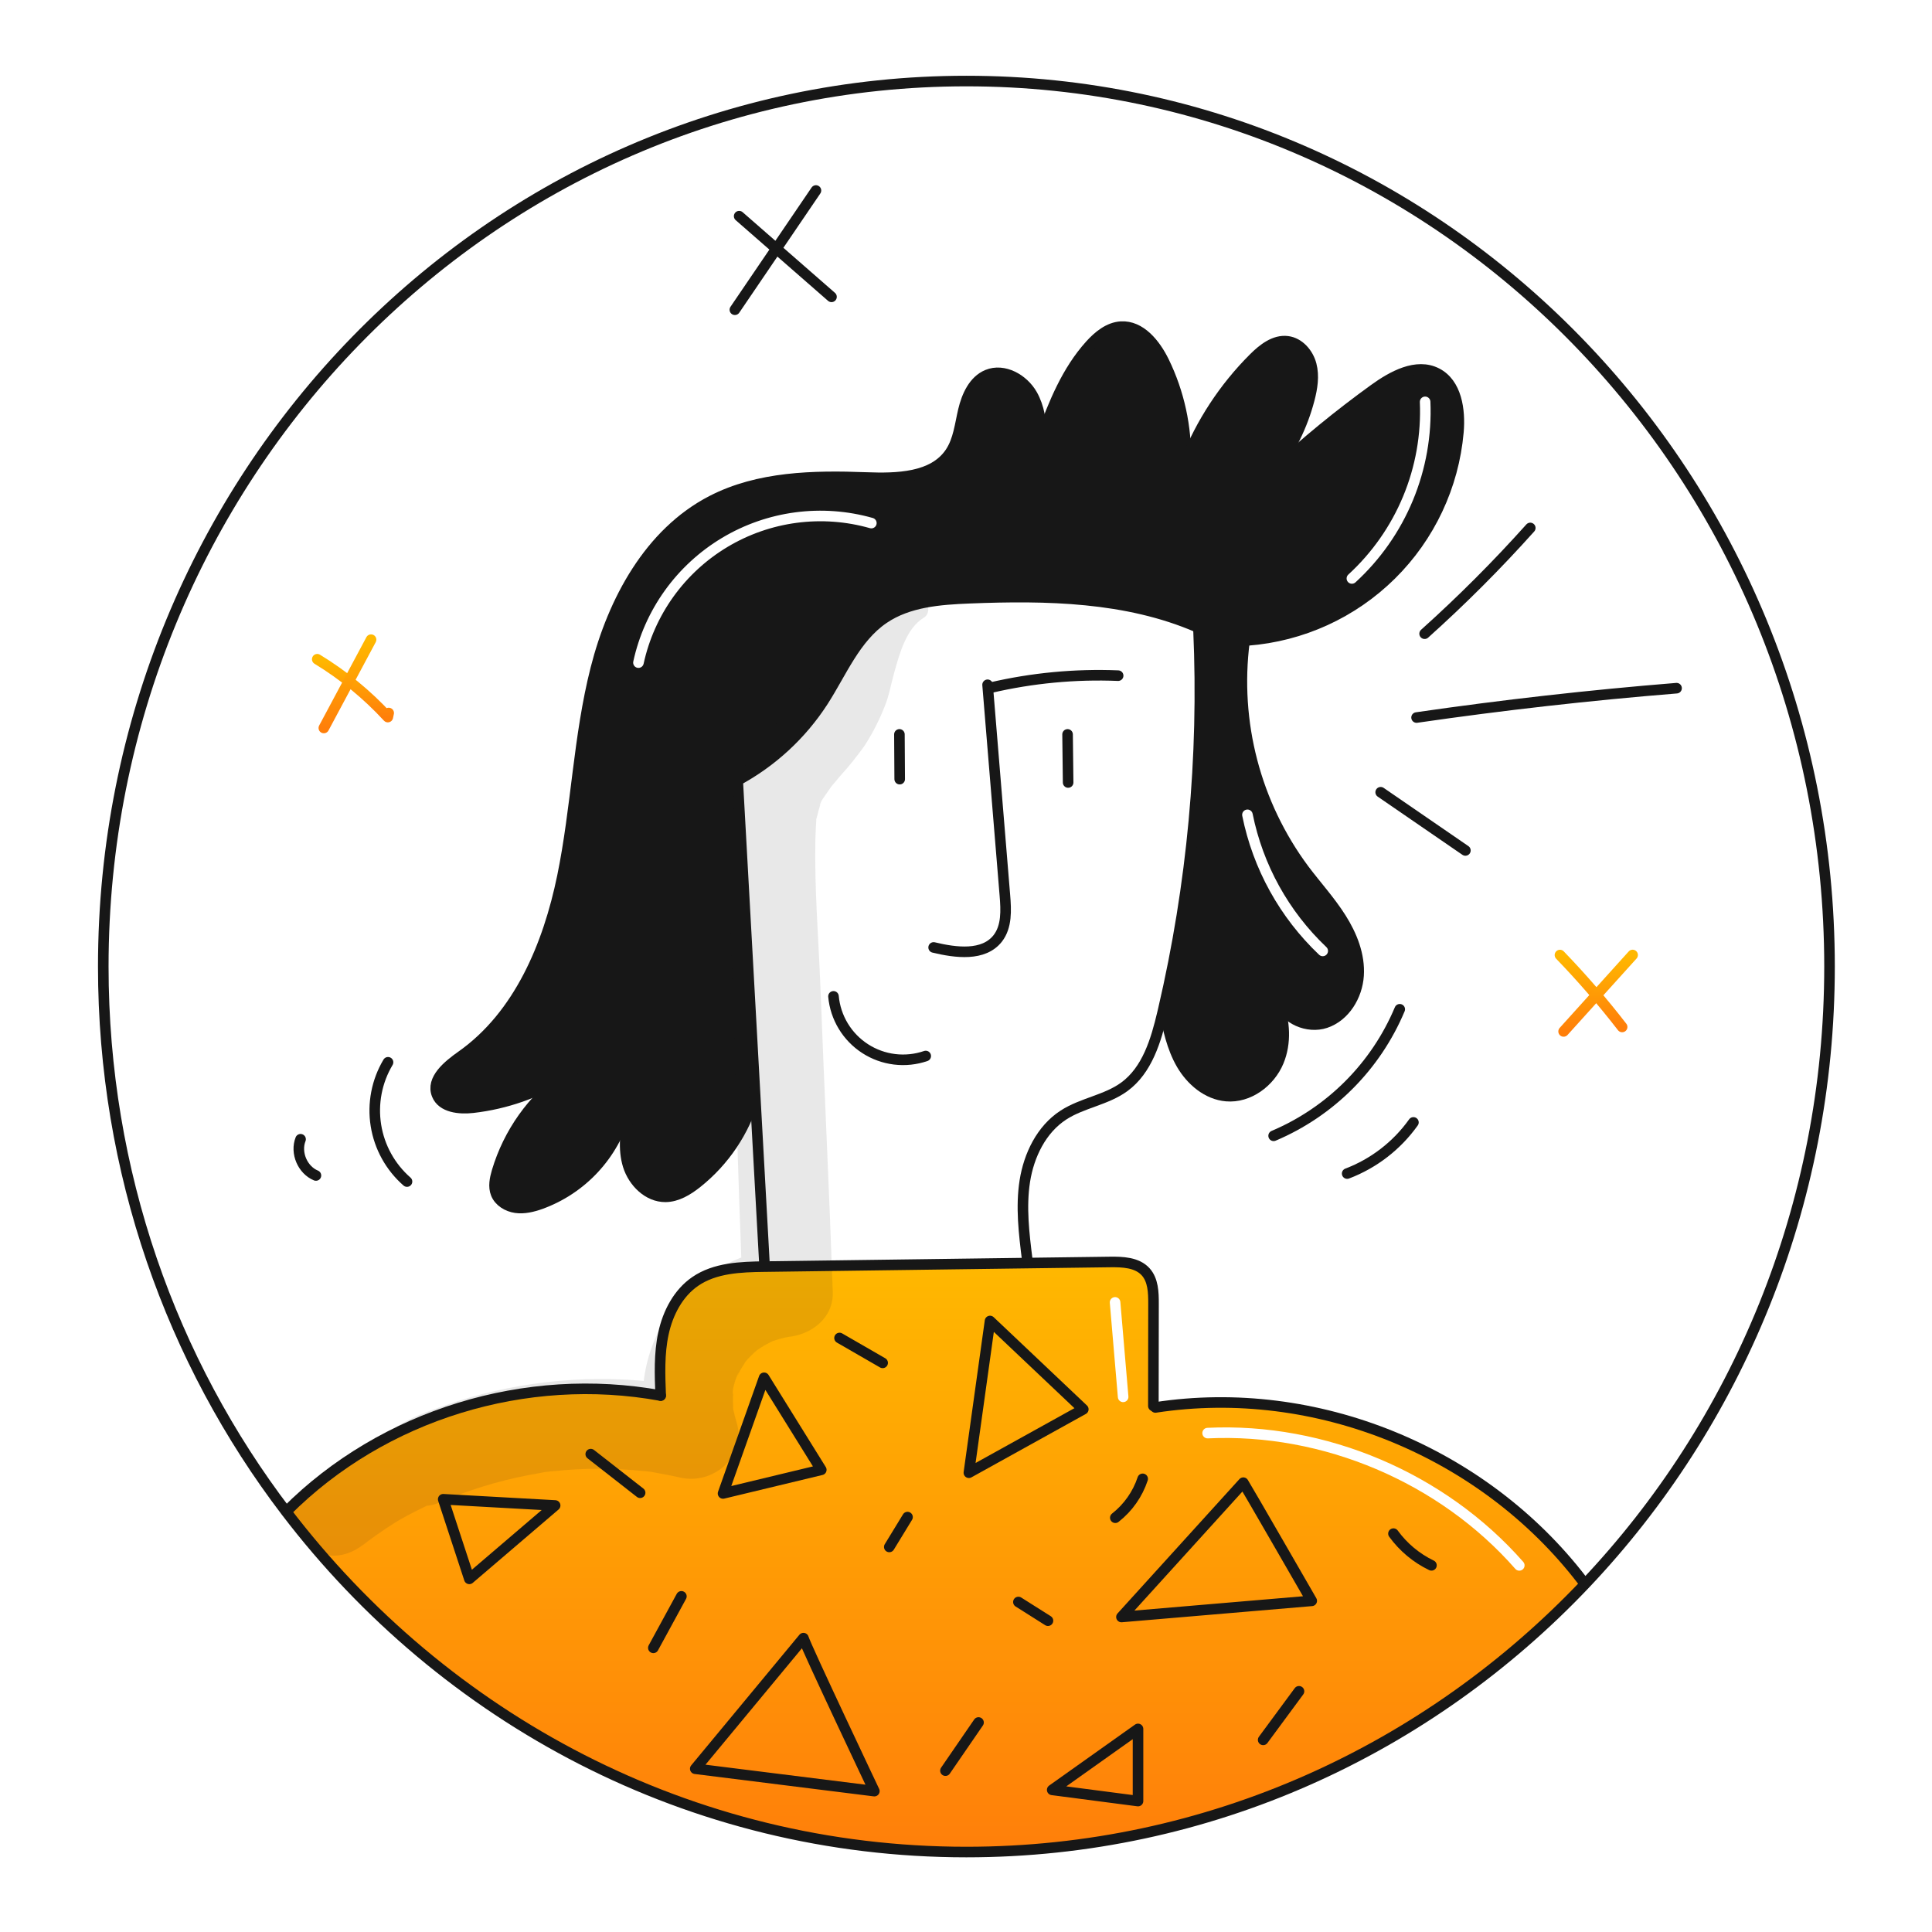 <svg width="960" height="960" viewBox="0 0 960 960" fill="none" xmlns="http://www.w3.org/2000/svg">
<g clip-path="url(#clip0_46_7727)">
<g clip-path="url(#clip1_46_7727)">
<path fill-rule="evenodd" clip-rule="evenodd" d="M786.164 785.253L787.864 786.846C709.909 869.142 600.877 920.27 480.201 920.27C342.891 920.27 220.673 854.083 142.178 751.109L142.37 750.969C190.417 702.835 261.401 681.263 328.288 693.45L328.287 693.442C327.888 683.114 327.482 672.647 329.671 662.545C331.86 652.44 336.955 642.567 345.482 636.719C355.305 629.977 367.982 629.519 379.906 629.364H380.221C423.627 628.787 467.034 628.204 510.441 627.614C524.115 627.438 537.784 627.257 551.448 627.071C557.804 626.983 564.983 627.246 569.255 631.938C572.985 636.053 573.195 642.164 573.178 647.715C573.16 664.682 573.136 681.649 573.108 698.615L574.123 699.351C653.901 687.111 737.032 721.22 786.164 785.253ZM752.955 779.568C715.219 736.564 657.33 711.994 600.182 714.723C598.733 714.793 597.502 713.674 597.433 712.225C597.364 710.776 598.482 709.546 599.931 709.476C658.677 706.67 718.112 731.896 756.904 776.104C757.861 777.194 757.752 778.853 756.662 779.81C755.572 780.767 753.912 780.659 752.955 779.568ZM556.693 646.925C556.57 645.48 555.298 644.408 553.853 644.532C552.407 644.655 551.336 645.927 551.459 647.373C552.797 663.02 554.132 678.667 555.465 694.314C555.588 695.759 556.86 696.831 558.305 696.708C559.75 696.585 560.822 695.313 560.699 693.868C559.366 678.22 558.03 662.573 556.693 646.925Z" fill="url(#paint0_linear_46_7727)"/>
<path fill-rule="evenodd" clip-rule="evenodd" d="M295.16 580.678C302.482 572.799 307.824 563.289 310.742 552.935L312.56 553.44C310.791 561.91 309.548 570.858 312.104 579.14C314.678 587.422 322.05 594.776 330.717 594.689C336.464 594.618 341.7 591.414 346.217 587.86C359.939 576.972 369.932 562.083 374.81 545.26L375.283 545.242C372.395 493.075 369.506 440.92 366.616 388.776L366.178 387.971C383.495 378.655 398.184 365.123 408.884 348.626C411.334 344.834 413.601 340.855 415.869 336.874C422.241 325.688 428.625 314.48 439.123 307.339C451.38 299.007 467.016 297.834 481.847 297.239C520.14 295.714 559.712 296.451 594.907 311.614L595.537 313.014C598.331 376.384 592.446 439.839 578.045 501.614L578.482 501.719C580.341 511.034 582.319 520.525 587.082 528.754C591.844 536.966 599.934 543.848 609.389 544.635C620.438 545.581 631.048 537.702 635.303 527.459C639.155 518.177 638.42 507.55 634.988 498.077L635.723 497.797C638.665 506.412 649.819 511.21 658.679 508.233C668.274 505.011 674.4 494.873 675.068 484.77C675.736 474.667 671.779 464.756 666.368 456.212C662.874 450.681 658.767 445.59 654.659 440.498L654.657 440.496C652.405 437.704 650.153 434.913 648.001 432.048C623.816 399.519 613.194 358.875 618.372 318.672L620.001 318.2C646.874 316.122 672.139 304.583 691.305 285.632C710.471 266.682 722.295 241.548 724.676 214.701C725.639 203.688 723.766 190.45 713.908 185.408C703.84 180.277 691.933 186.826 682.776 193.444C665.433 205.967 648.867 219.533 633.171 234.067C641.27 223.502 647.185 211.431 650.571 198.557C652.06 192.884 653.04 186.878 651.552 181.205C650.065 175.55 645.565 170.332 639.752 169.596C633.326 168.791 627.53 173.361 622.942 177.948C608.272 192.589 596.785 210.103 589.201 229.392C589.604 212.19 585.889 195.141 578.364 179.667C574.074 170.915 566.72 161.72 556.984 162.315C550.891 162.7 545.763 166.938 541.663 171.455C530.177 184.202 523.593 200.399 517.728 216.613C517.343 209.451 516.378 202.272 512.878 196.091C508.5 188.386 498.8 182.907 490.588 186.286C483.794 189.108 480.399 196.725 478.699 203.886C478.324 205.483 477.995 207.105 477.666 208.728C476.52 214.385 475.369 220.066 472.199 224.828C463.724 237.505 445.584 237.855 430.333 237.277C404.228 236.298 376.946 236.822 353.728 248.798C322.719 264.781 304.634 298.504 296.034 332.298C291.239 351.156 288.819 370.471 286.398 389.794L286.398 389.794L286.398 389.795C284.478 405.117 282.558 420.444 279.452 435.552C272.41 469.731 257.898 504.47 229.41 524.606C222.636 529.39 214.054 536.285 217.136 543.99C219.678 550.31 228.202 551.186 234.978 550.416C251.28 548.545 266.962 543.072 280.888 534.394C264.635 546.105 252.711 562.862 246.972 582.055C245.904 585.678 245.082 589.635 246.482 593.155C248.04 597.059 252.137 599.506 256.287 600.106C260.454 600.684 264.674 599.65 268.631 598.25C278.743 594.582 287.837 588.558 295.16 580.678ZM286.456 530.682C284.565 531.855 282.692 533.082 280.888 534.394C282.779 533.221 284.653 531.994 286.456 530.682ZM622.422 404.36C622.136 402.938 620.751 402.018 619.329 402.304C617.907 402.591 616.986 403.976 617.273 405.398C622.589 431.786 635.923 455.89 655.453 474.416C656.505 475.415 658.168 475.371 659.166 474.319C660.164 473.266 660.121 471.604 659.068 470.605C640.323 452.824 627.525 429.688 622.422 404.36ZM708.025 197.054C709.475 196.992 710.699 198.117 710.761 199.566C711.476 216.345 708.513 233.077 702.08 248.589C695.648 264.102 685.901 278.021 673.523 289.37C672.454 290.35 670.792 290.278 669.812 289.209C668.832 288.14 668.904 286.479 669.973 285.498C681.787 274.667 691.089 261.383 697.228 246.577C703.367 231.772 706.195 215.803 705.513 199.79C705.451 198.341 706.576 197.116 708.025 197.054ZM395.884 259.785C408.061 258.177 420.439 259.081 432.253 262.442C433.649 262.839 435.102 262.03 435.498 260.635C435.895 259.24 435.086 257.787 433.691 257.39C421.186 253.832 408.085 252.875 395.196 254.577C382.308 256.28 369.904 260.605 358.752 267.287C347.599 273.969 337.935 282.865 330.354 293.427C322.773 303.989 317.437 315.992 314.676 328.696C314.367 330.114 315.267 331.512 316.684 331.821C318.102 332.129 319.501 331.229 319.809 329.812C322.418 317.809 327.459 306.469 334.622 296.49C341.784 286.511 350.915 278.106 361.452 271.793C371.988 265.48 383.707 261.393 395.884 259.785Z" fill="#171717"/>
<path d="M142.368 750.969C190.415 702.835 261.399 681.263 328.286 693.45" stroke="#171717" stroke-width="5.253" stroke-linecap="round" stroke-linejoin="round"/>
<path d="M328.287 693.45C327.887 683.119 327.481 672.65 329.67 662.545C331.859 652.44 336.954 642.567 345.481 636.719C355.304 629.977 367.981 629.519 379.905 629.364H380.22C423.627 628.787 467.034 628.204 510.44 627.614C524.115 627.438 537.784 627.257 551.447 627.071C557.803 626.983 564.982 627.246 569.255 631.938C572.984 636.053 573.194 642.164 573.177 647.715C573.159 664.682 573.136 681.649 573.107 698.615" stroke="#171717" stroke-width="5.253" stroke-linecap="round" stroke-linejoin="round"/>
<path d="M574.121 699.351C653.895 687.111 737.031 721.22 786.163 785.251" stroke="#171717" stroke-width="5.253" stroke-linecap="round" stroke-linejoin="round"/>
<path d="M379.888 628.559C378.348 600.789 376.813 573.019 375.283 545.248C372.394 493.087 369.505 440.932 366.615 388.782" stroke="#171717" stroke-width="5.253" stroke-linecap="round" stroke-linejoin="round"/>
<path d="M510.422 625.828C508.811 612.888 507.222 599.738 509.231 586.869C511.263 573.982 517.461 561.164 528.405 554.069C537.772 547.993 549.679 546.61 558.679 540.026C570.06 531.692 574.42 516.984 577.659 503.256C577.782 502.713 577.922 502.156 578.044 501.61C592.445 439.835 598.331 376.38 595.537 313.01" stroke="#171717" stroke-width="5.253" stroke-linecap="round" stroke-linejoin="round"/>
<path d="M374.809 545.266C369.929 562.089 359.937 576.978 346.216 587.866C341.698 591.42 336.463 594.624 330.716 594.694C322.048 594.782 314.677 587.428 312.103 579.146C309.546 570.864 310.79 561.916 312.558 553.446" stroke="#171717" stroke-width="5.253" stroke-linecap="round" stroke-linejoin="round"/>
<path d="M286.631 530.575C287.244 530.207 287.874 529.84 288.487 529.49" stroke="#171717" stroke-width="5.253" stroke-linecap="round" stroke-linejoin="round"/>
<path d="M310.847 552.55C310.812 552.672 310.777 552.812 310.742 552.935C307.824 563.289 302.482 572.799 295.159 580.679C287.837 588.558 278.743 594.582 268.631 598.25C264.674 599.65 260.454 600.684 256.287 600.106C252.137 599.506 248.04 597.059 246.482 593.155C245.082 589.635 245.904 585.678 246.972 582.055C252.711 562.862 264.635 546.105 280.888 534.394C282.688 533.081 284.565 531.855 286.456 530.682" stroke="#171717" stroke-width="5.253" stroke-linecap="round" stroke-linejoin="round"/>
<path d="M288.311 529.349C287.751 529.749 287.191 530.172 286.63 530.575C286.574 530.612 286.516 530.646 286.455 530.675C284.655 531.988 282.778 533.214 280.887 534.387C266.961 543.065 251.279 548.538 234.977 550.409C228.201 551.179 219.677 550.303 217.135 543.983C214.053 536.278 222.635 529.383 229.409 524.599C257.897 504.463 272.409 469.724 279.451 435.545C286.473 401.384 287.436 366.102 296.033 332.291C304.633 298.497 322.718 264.774 353.727 248.791C376.945 236.815 404.227 236.291 430.332 237.27C445.583 237.848 463.723 237.498 472.198 224.821C476.277 218.692 477.013 211.041 478.698 203.879C480.398 196.718 483.793 189.101 490.587 186.279C498.799 182.9 508.499 188.379 512.877 196.084C516.377 202.265 517.342 209.444 517.727 216.606C517.827 218.392 517.884 220.178 517.954 221.946" stroke="#171717" stroke-width="5.253" stroke-linecap="round" stroke-linejoin="round"/>
<path d="M515.621 222.493L517.721 216.61C523.586 200.396 530.17 184.199 541.656 171.452C545.756 166.935 550.884 162.697 556.977 162.312C566.713 161.717 574.067 170.912 578.357 179.664C585.884 195.139 589.602 212.189 589.2 229.392C589.183 230.075 589.165 230.775 589.13 231.458" stroke="#171717" stroke-width="5.253" stroke-linecap="round" stroke-linejoin="round"/>
<path d="M588.146 232.106C588.479 231.195 588.83 230.285 589.198 229.392C596.781 210.103 608.268 192.589 622.938 177.948C627.526 173.361 633.321 168.791 639.747 169.596C645.561 170.332 650.061 175.549 651.547 181.205C653.035 186.878 652.055 192.884 650.566 198.557C647.179 211.431 641.264 223.502 633.167 234.067C631.871 235.748 630.522 237.394 629.121 239.004C629.874 238.129 630.644 237.253 631.397 236.378" stroke="#171717" stroke-width="5.253" stroke-linecap="round" stroke-linejoin="round"/>
<path d="M626.808 240.055C628.909 238.041 631.027 236.045 633.164 234.067C648.86 219.532 665.425 205.966 682.769 193.444C691.926 186.826 703.833 180.277 713.901 185.407C723.759 190.45 725.632 203.687 724.669 214.701C722.288 241.547 710.464 266.68 691.3 285.63C672.135 304.581 646.872 316.121 620 318.2" stroke="#171717" stroke-width="5.253" stroke-linecap="round" stroke-linejoin="round"/>
<path d="M618.369 318.673C613.191 358.875 623.811 399.518 647.995 432.048C654.071 440.138 660.953 447.648 666.363 456.212C671.774 464.756 675.731 474.667 675.063 484.77C674.395 494.873 668.269 505.011 658.674 508.233C649.814 511.209 638.661 506.412 635.719 497.797C635.469 497.079 635.281 496.341 635.159 495.591" stroke="#171717" stroke-width="5.253" stroke-linecap="round" stroke-linejoin="round"/>
<path d="M633.812 495.136C634.232 496.099 634.612 497.079 634.985 498.077C638.417 507.55 639.152 518.177 635.3 527.458C631.045 537.702 620.434 545.581 609.386 544.635C599.93 543.847 591.841 536.966 587.078 528.754C582.316 520.525 580.338 511.034 578.479 501.719" stroke="#171717" stroke-width="5.253" stroke-linecap="round" stroke-linejoin="round"/>
<path d="M355.023 393.229C358.834 391.682 362.557 389.928 366.177 387.977C383.494 378.661 398.182 365.129 408.883 348.632C418.215 334.187 424.883 317.027 439.122 307.345C451.379 299.01 467.015 297.837 481.845 297.245C520.139 295.721 559.711 296.457 594.905 311.62" stroke="#171717" stroke-width="5.253" stroke-linecap="round" stroke-linejoin="round"/>
<path d="M555.599 335.728C534.262 334.858 512.905 336.878 492.109 341.734" stroke="#171717" stroke-width="5.253" stroke-linecap="round" stroke-linejoin="round"/>
<path d="M490.723 340.263C493.594 375.143 496.46 410.016 499.323 444.883C499.936 452.272 500.323 460.431 495.769 466.283C488.769 475.23 474.969 473.444 463.918 470.783" stroke="#171717" stroke-width="5.253" stroke-linecap="round" stroke-linejoin="round"/>
<path d="M414.154 495.083C414.635 500.319 416.298 505.377 419.02 509.876C421.742 514.375 425.451 518.196 429.866 521.051C434.281 523.907 439.288 525.721 444.507 526.358C449.726 526.995 455.022 526.437 459.994 524.727" stroke="#171717" stroke-width="5.253" stroke-linecap="round" stroke-linejoin="round"/>
<path d="M447.054 387.154C447.001 379.747 446.955 372.334 446.914 364.916" stroke="#171717" stroke-width="5.253" stroke-linecap="round" stroke-linejoin="round"/>
<path d="M530.751 388.817C530.645 380.85 530.552 372.884 530.471 364.917" stroke="#171717" stroke-width="5.253" stroke-linecap="round" stroke-linejoin="round"/>
<path d="M142.176 751.109C85.234 676.448 51.318 582.421 51.318 480.27C51.318 237.253 243.329 40.27 480.2 40.27C717.053 40.27 909.081 237.253 909.081 480.27C909.081 599.493 862.873 707.615 787.862 786.846C709.909 869.142 600.876 920.27 480.2 920.27C342.889 920.27 220.671 854.083 142.176 751.109Z" stroke="#171717" stroke-width="5.253" stroke-linecap="round" stroke-linejoin="round"/>
<path d="M632.859 564.37C661.144 552.383 683.63 529.824 695.524 501.5" stroke="#171717" stroke-width="5.253" stroke-linecap="round" stroke-linejoin="round"/>
<path d="M669.4 583.139C682.644 578.099 694.1 569.254 702.326 557.717" stroke="#171717" stroke-width="5.253" stroke-linecap="round" stroke-linejoin="round"/>
<path d="M202.239 587.11C193.98 579.897 188.513 570.014 186.79 559.185C185.068 548.355 187.2 537.264 192.814 527.844" stroke="#171717" stroke-width="5.253" stroke-linecap="round" stroke-linejoin="round"/>
<path d="M156.985 584.093C150.311 581.327 146.698 572.805 149.351 566.085" stroke="#171717" stroke-width="5.253" stroke-linecap="round" stroke-linejoin="round"/>
<path d="M193.135 354.284C192.991 354.959 192.847 355.634 192.704 356.309C182.415 345.138 170.612 335.464 157.639 327.57" stroke="url(#paint1_linear_46_7727)" stroke-width="5.253" stroke-linecap="round" stroke-linejoin="round"/>
<path d="M160.913 361.733L184.377 317.845" stroke="url(#paint2_linear_46_7727)" stroke-width="5.253" stroke-linecap="round" stroke-linejoin="round"/>
<path d="M806.033 510.287C796.394 497.821 786.079 485.892 775.133 474.556" stroke="url(#paint3_linear_46_7727)" stroke-width="5.253" stroke-linecap="round" stroke-linejoin="round"/>
<path d="M776.947 512.512C788.379 499.854 799.811 487.194 811.241 474.532" stroke="url(#paint4_linear_46_7727)" stroke-width="5.253" stroke-linecap="round" stroke-linejoin="round"/>
<path d="M413.167 147.5L367.287 107.414" stroke="#171717" stroke-width="5.253" stroke-linecap="round" stroke-linejoin="round"/>
<path d="M365.154 153.909C378.585 134.16 392.013 114.411 405.439 94.66" stroke="#171717" stroke-width="5.253" stroke-linecap="round" stroke-linejoin="round"/>
<path d="M707.885 314.882C726.327 298.334 743.853 280.794 760.385 262.338" stroke="#171717" stroke-width="5.253" stroke-linecap="round" stroke-linejoin="round"/>
<path d="M703.885 356.538C746.779 350.317 789.842 345.455 833.073 341.954" stroke="#171717" stroke-width="5.253" stroke-linecap="round" stroke-linejoin="round"/>
<path d="M686.047 393.66L728.147 422.588" stroke="#171717" stroke-width="5.253" stroke-linecap="round" stroke-linejoin="round"/>
<path d="M538.285 700.273L491.935 656.396L481.43 731.791L538.285 700.273Z" stroke="#171717" stroke-width="5.253" stroke-linecap="round" stroke-linejoin="round"/>
<path d="M408.095 730.348L379.666 684.618L359.273 742.09L408.095 730.348Z" stroke="#171717" stroke-width="5.253" stroke-linecap="round" stroke-linejoin="round"/>
<path d="M617.8 736.734C619.036 738.588 651.79 795.442 651.79 795.442L557.238 803.475L617.8 736.734Z" stroke="#171717" stroke-width="5.253" stroke-linecap="round" stroke-linejoin="round"/>
<path d="M399.237 813.983C400.473 818.309 434.463 890 434.463 890L345.471 878.876L399.237 813.983Z" stroke="#171717" stroke-width="5.253" stroke-linecap="round" stroke-linejoin="round"/>
<path d="M275.845 748.064L220.228 744.974L233.204 784.526L275.845 748.064Z" stroke="#171717" stroke-width="5.253" stroke-linecap="round" stroke-linejoin="round"/>
<path d="M565.475 859.096V894.939L522.834 889.378L565.475 859.096Z" stroke="#171717" stroke-width="5.253" stroke-linecap="round" stroke-linejoin="round"/>
<path d="M324.645 818.8C329.289 810.272 333.935 801.745 338.581 793.217" stroke="#171717" stroke-width="5.253" stroke-linecap="round" stroke-linejoin="round"/>
<path d="M318.076 741.734C309.897 735.338 301.718 728.942 293.541 722.547" stroke="#171717" stroke-width="5.253" stroke-linecap="round" stroke-linejoin="round"/>
<path d="M441.879 768.664C444.899 763.72 447.92 758.776 450.942 753.832" stroke="#171717" stroke-width="5.253" stroke-linecap="round" stroke-linejoin="round"/>
<path d="M438.583 677.2L417.16 664.84" stroke="#171717" stroke-width="5.253" stroke-linecap="round" stroke-linejoin="round"/>
<path d="M486.226 855.9C480.747 863.876 475.267 871.851 469.787 879.826" stroke="#171717" stroke-width="5.253" stroke-linecap="round" stroke-linejoin="round"/>
<path d="M520.73 805.316L506.039 796.028" stroke="#171717" stroke-width="5.253" stroke-linecap="round" stroke-linejoin="round"/>
<path d="M567.789 734.829C565.259 742.469 560.527 749.191 554.189 754.152" stroke="#171717" stroke-width="5.253" stroke-linecap="round" stroke-linejoin="round"/>
<path d="M711.282 777.81C703.781 774.201 697.293 768.785 692.402 762.049" stroke="#171717" stroke-width="5.253" stroke-linecap="round" stroke-linejoin="round"/>
<path d="M645.462 840.394L627.662 864.53" stroke="#171717" stroke-width="5.253" stroke-linecap="round" stroke-linejoin="round"/>
<g opacity="0.1">
<path d="M456.736 298.159C445.67 299.63 436.536 302.977 427.976 310.35C423.276 314.397 419.463 319.217 415.657 324.071C413.078 327.359 408.219 333.371 404.79 338.477C403.954 339.721 403.084 340.937 402.204 342.15C400.304 344.768 404.781 339.427 401.457 342.959C399.677 344.85 397.857 346.693 396.057 348.559C392.423 352.307 388.838 356.147 385.307 359.994C376.231 369.883 368.738 380.694 365.059 393.758C361.444 406.593 361.659 419.992 362.117 433.175C362.574 446.429 363.033 459.683 363.493 472.937C364.411 499.444 365.314 525.946 365.98 552.461C366.729 582.293 367.845 612.104 368.967 641.925L391.387 619.5C367.387 621.812 346.816 632.963 332.648 652.623C319.277 671.177 315.933 696.852 322.582 718.537L350.252 690.867C315.554 683.16 279.567 683.348 244.952 691.416C237.1 693.223 229.355 695.465 221.752 698.131C212.986 701.206 203.66 704.271 196.099 709.7C189.676 714.312 182.09 717.793 175.299 721.907C167.198 726.916 159.409 732.411 151.975 738.363C143.527 744.997 144.506 760.409 151.975 767.263C160.938 775.49 171.864 774.341 180.875 767.263C176.815 770.451 182.402 766.124 183.146 765.574C184.442 764.616 185.747 763.67 187.061 762.737C190.128 760.57 193.248 758.462 196.444 756.489C199.64 754.516 202.961 752.748 206.307 751.039C208.221 750.062 210.149 749.114 212.093 748.195C216.112 746.283 209.093 748.556 213.132 748.089C216.543 747.694 219.953 745.889 223.002 744.62C217.779 746.797 222.477 744.852 223.683 744.372C227.173 742.983 230.698 741.686 234.259 740.48C241.636 737.984 249.141 735.885 256.744 734.194C260.414 733.377 264.104 732.655 267.814 732.029C269.647 731.598 271.51 731.308 273.388 731.161C267.199 731.213 273.155 731.22 274.663 731.061C282.133 730.25 289.642 729.833 297.157 729.812C304.672 729.789 312.182 730.171 319.657 730.956C321.174 731.116 327.193 731.131 320.879 731.037C322.752 731.188 324.612 731.477 326.444 731.903C330.415 732.576 334.362 733.372 338.293 734.248C354.364 737.833 371.261 723.73 365.963 706.578C365.319 704.493 364.847 702.404 364.339 700.285C363.113 695.171 364.394 705.08 364.303 699.82C364.271 697.92 364.145 696.038 364.209 694.133C364.229 693.32 364.272 692.508 364.339 691.697C364.595 689.159 364.524 689.536 364.127 692.828C363.518 691.086 366.072 683.066 367.127 681.869L366.127 684.241C366.579 683.257 367.062 682.287 367.576 681.332C368.468 679.67 369.591 678.155 370.514 676.521C371.468 675.163 371.054 675.656 369.273 678.001C369.908 677.209 370.566 676.435 371.247 675.68C372.267 674.547 373.334 673.46 374.447 672.42C375.189 671.725 375.949 671.051 376.729 670.4C374.165 672.309 373.861 672.549 375.815 671.12C377.101 670.296 378.34 669.42 379.658 668.64C380.976 667.86 382.358 667.218 383.691 666.483C385.913 665.464 385.527 665.61 382.532 666.923C383.48 666.557 384.438 666.218 385.406 665.907C386.856 665.444 388.329 665.041 389.812 664.7C390.803 664.473 391.799 664.275 392.801 664.106C389.351 664.519 388.877 664.599 391.379 664.346C403.116 663.246 414.258 654.963 413.801 641.924C412.037 591.544 409.592 541.202 407.676 490.824C406.743 466.285 404.644 441.474 405.158 416.924C405.22 413.965 405.428 411.018 405.577 408.064C405.691 405.783 404.765 406.14 405.467 408.53C405.291 407.93 405.968 405.845 406.143 405.085C406.469 403.661 406.854 402.254 407.299 400.864L407.565 400.029C408.431 397.715 408.354 397.826 407.332 400.361C407.557 398.243 409.958 395.418 411.132 393.627C411.698 392.764 412.314 391.94 412.885 391.082C415.668 386.9 410.886 393.362 412.958 390.96C414.494 389.178 415.967 387.339 417.505 385.56C421.834 380.798 425.873 375.78 429.6 370.532C433.539 364.434 436.863 357.96 439.523 351.206C441.817 345.717 442.703 339.98 444.323 334.259C446.945 324.987 450.302 312.128 459.105 306.894C462.774 304.712 461.59 297.514 456.74 298.159H456.736Z" fill="#171717"/>
</g>
</g>
</g>
<defs>
<linearGradient id="paint0_linear_46_7727" x1="465.021" y1="627.059" x2="465.021" y2="920.27" gradientUnits="userSpaceOnUse">
<stop stop-color="#FFB800"/>
<stop offset="1" stop-color="#FF7F0A"/>
</linearGradient>
<linearGradient id="paint1_linear_46_7727" x1="175.387" y1="327.57" x2="175.387" y2="356.309" gradientUnits="userSpaceOnUse">
<stop stop-color="#FFB800"/>
<stop offset="1" stop-color="#FF7F0A"/>
</linearGradient>
<linearGradient id="paint2_linear_46_7727" x1="172.645" y1="317.845" x2="172.645" y2="361.733" gradientUnits="userSpaceOnUse">
<stop stop-color="#FFB800"/>
<stop offset="1" stop-color="#FF7F0A"/>
</linearGradient>
<linearGradient id="paint3_linear_46_7727" x1="790.583" y1="474.556" x2="790.583" y2="510.287" gradientUnits="userSpaceOnUse">
<stop stop-color="#FFB800"/>
<stop offset="1" stop-color="#FF7F0A"/>
</linearGradient>
<linearGradient id="paint4_linear_46_7727" x1="794.094" y1="474.532" x2="794.094" y2="512.512" gradientUnits="userSpaceOnUse">
<stop stop-color="#FFB800"/>
<stop offset="1" stop-color="#FF7F0A"/>
</linearGradient>
<clipPath id="clip0_46_7727">
<rect width="960" height="960" fill="white"/>
</clipPath>
<clipPath id="clip1_46_7727">
<rect width="864" height="886" fill="white" transform="translate(48 37)"/>
</clipPath>
</defs>
</svg>
